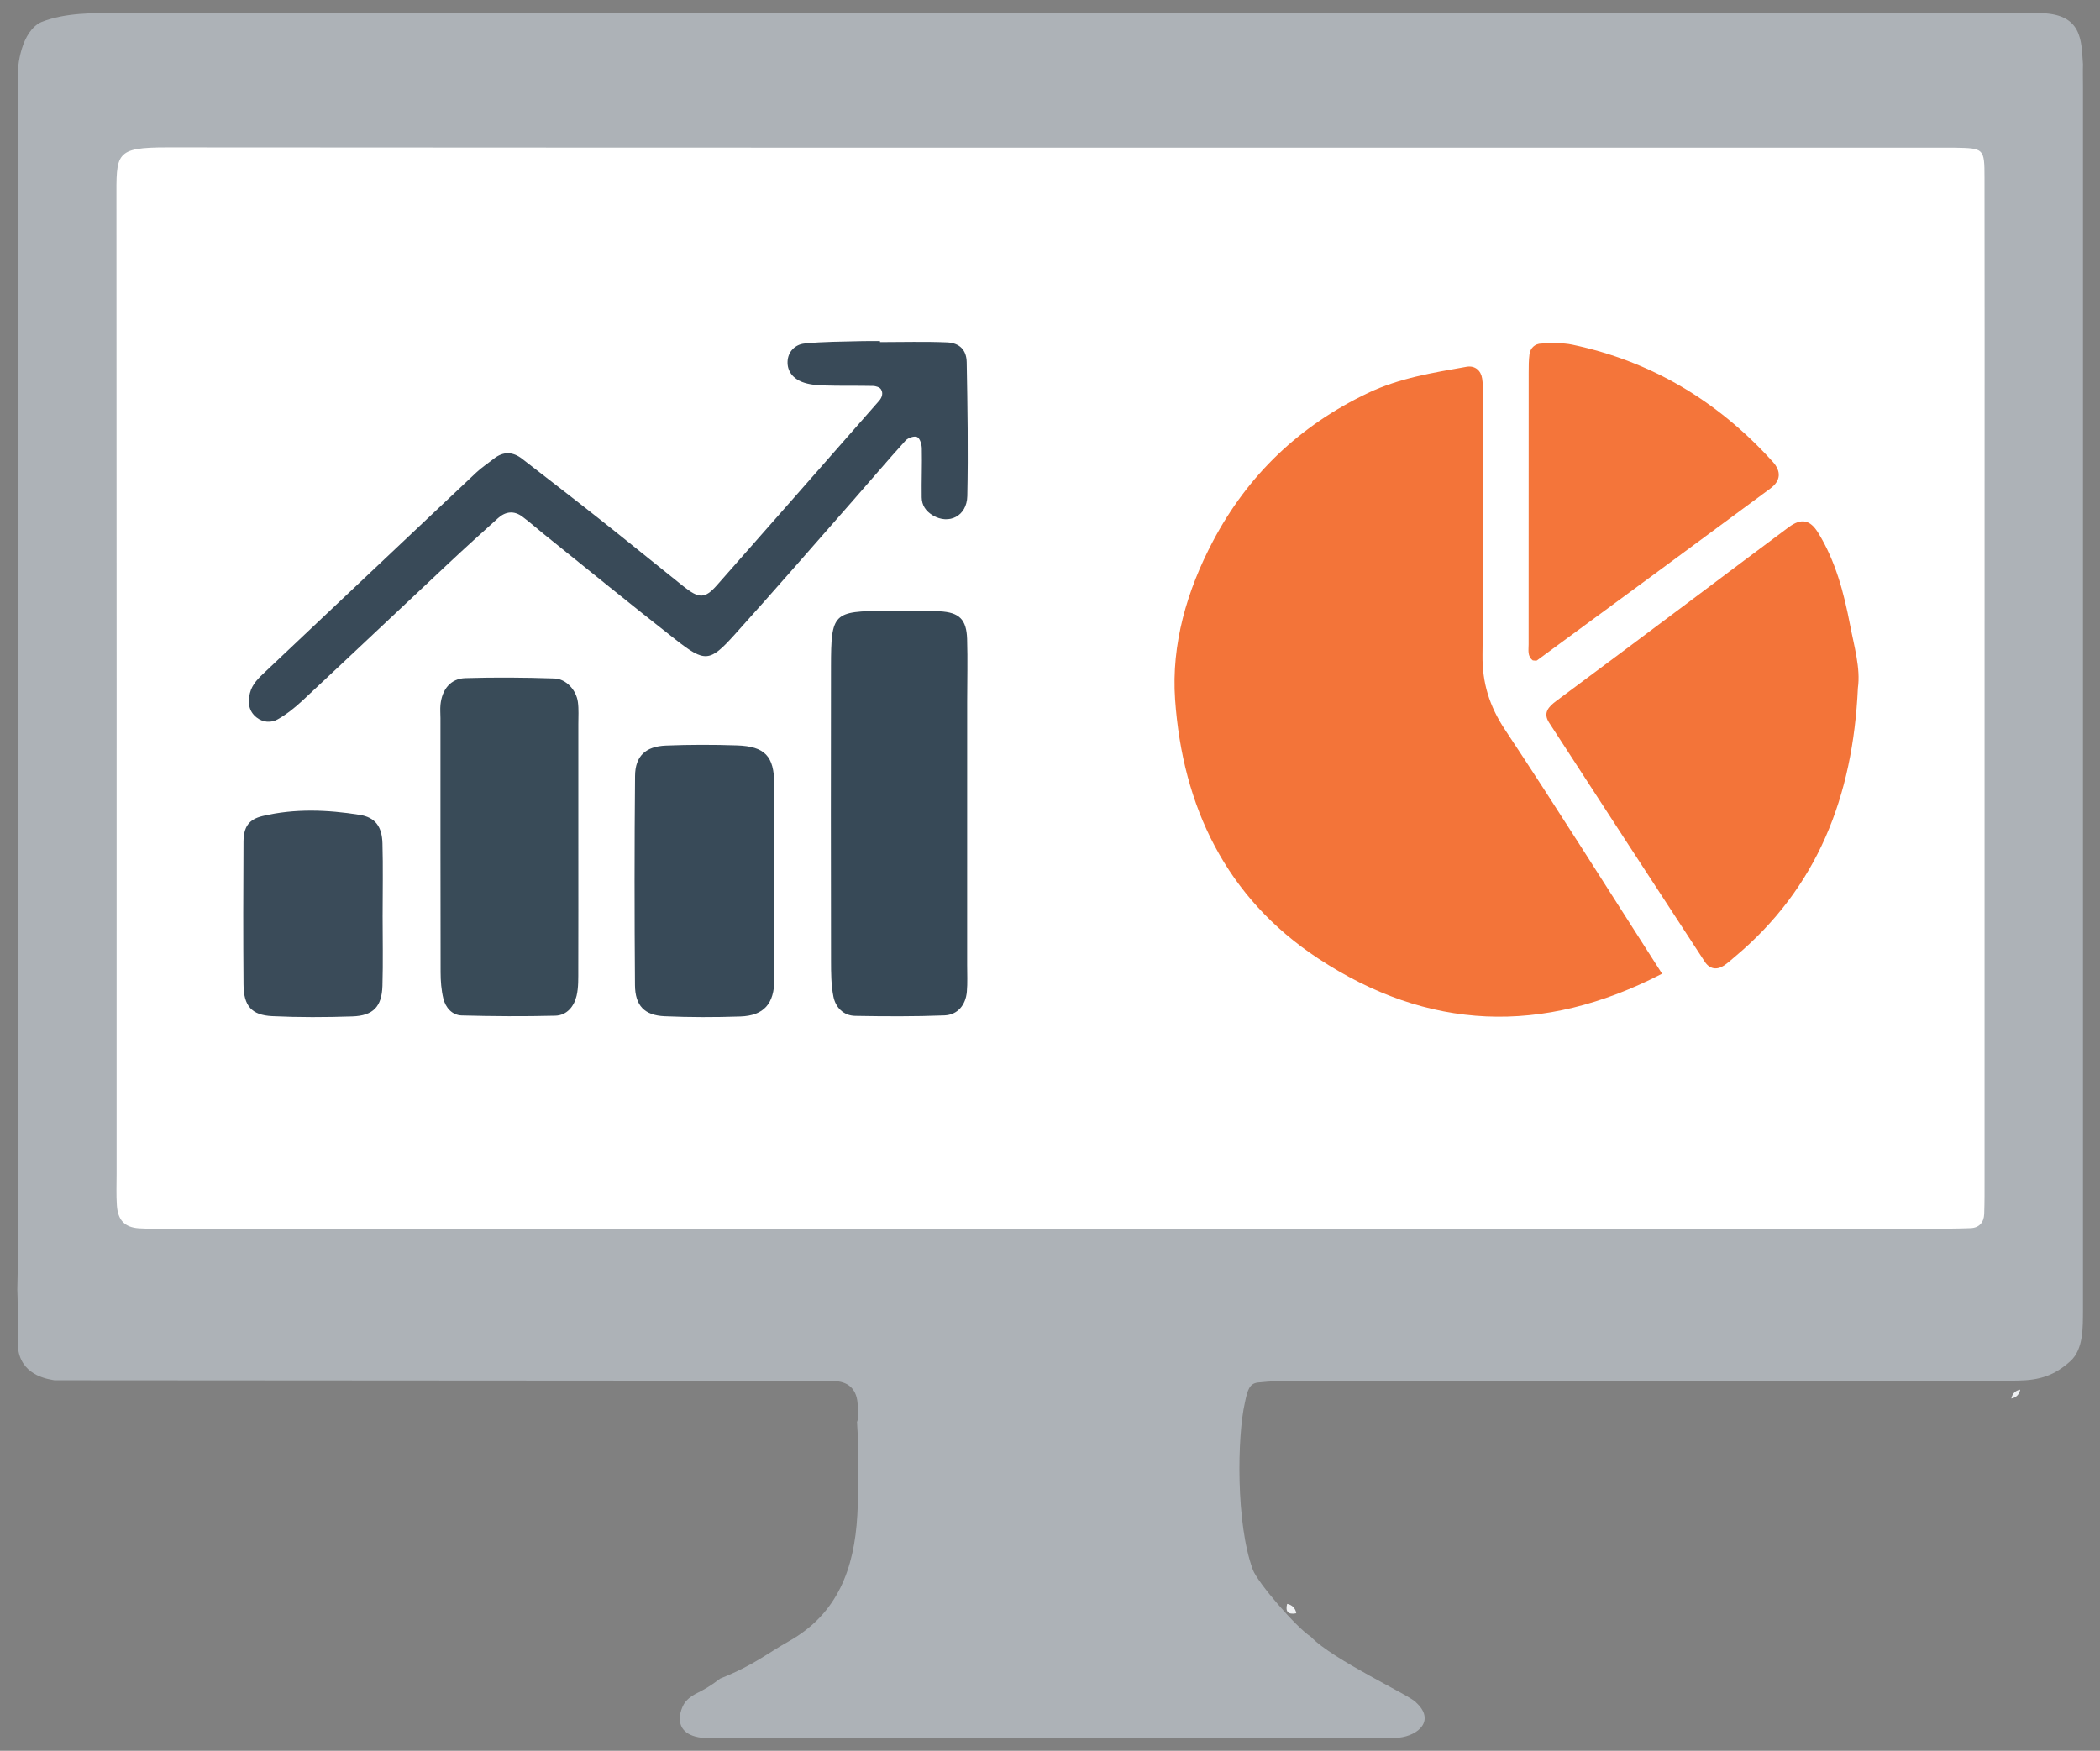 <?xml version="1.0" encoding="utf-8"?>
<!-- Generator: Adobe Illustrator 16.0.0, SVG Export Plug-In . SVG Version: 6.00 Build 0)  -->
<!DOCTYPE svg PUBLIC "-//W3C//DTD SVG 1.1//EN" "http://www.w3.org/Graphics/SVG/1.1/DTD/svg11.dtd">
<svg version="1.1" id="Layer_1" xmlns="http://www.w3.org/2000/svg" xmlns:xlink="http://www.w3.org/1999/xlink" x="0px" y="0px"
	 width="219.75px" height="183.25px" viewBox="0 0 219.75 183.25" enable-background="new 0 0 219.75 183.25" xml:space="preserve">
<rect x="0" y="0" width="219.75" height="183.25" fill="#808080" stroke="none"/>
<g>
	<path fill-rule="evenodd" clip-rule="evenodd" fill="#EFF1F3" d="M134.724,167.877c0.5,0.124,0.809,0.436,0.922,0.939l-0.057,0.052
		c-0.778,0.133-1.097-0.171-0.91-0.957L134.724,167.877z"/>
	<path fill-rule="evenodd" clip-rule="evenodd" fill="#EFF1F3" d="M210.47,146.378c0.106-0.517,0.416-0.829,0.935-0.929
		C211.298,145.964,210.986,146.273,210.47,146.378z"/>
	<path fill-rule="evenodd" clip-rule="evenodd" fill="#ADB2B7" d="M217.968,6.733c-0.023,0.755,0,1.636,0,2.415
		c-0.001,42.242-0.001,84.483-0.001,126.725c0,0.468,0.005,0.936,0,1.403c-0.018,1.54,0.079,3.928-1.31,5.185
		c-1.651,1.494-3.173,2.006-5.538,2.042c-1.091,0.018-2.182,0.011-3.273,0.011c-24.004,0-48.009-0.003-72.014,0.006
		c-1.394,0-2.795,0.032-4.179,0.182c-0.887,0.096-1.1,0.719-1.383,2.103c-0.803,3.47-0.958,12.668,0.834,17.501
		c0.49,1.322,4.543,6.045,6.08,7.016c2.261,2.417,10.603,6.236,11.01,6.883c2.008,1.847,0.259,3.446-1.792,3.67
		c-0.615,0.067-1.241,0.033-1.862,0.033c-23.14,0.001-46.28,0.003-69.42-0.003c-5.442,0.408-3.917-3.225-3.342-3.842
		c0.93-0.999,1.439-0.717,3.59-2.375c3.524-1.403,4.908-2.627,7.172-3.897c5.143-2.886,6.86-7.655,7.171-13.174
		c0.183-3.231,0.156-6.938-0.029-9.777c0.218-0.541,0.101-1.235,0.067-1.855c-0.08-1.468-0.852-2.324-2.292-2.424
		c-1.241-0.086-2.49-0.042-3.736-0.043c-26.009-0.018-52.018-0.033-78.027-0.05c-0.392-0.091-3.251-0.333-3.76-3.047
		c-0.146-2.157-0.024-4.096-0.122-6.45c0.16-6.38,0.046-12.767,0.046-19.15c0-34.412,0-68.823,0-103.234
		c0-1.401,0.056-2.805-0.006-4.204C1.781,6.768,2.256,3.272,4.321,2.31c2.501-0.993,5.474-0.951,8.111-0.95
		c66.953,0.019,133.906,0.014,200.859,0.014l-0.003,0C217.968,1.359,217.784,4.29,217.968,6.733z"/>
	<path fill-rule="evenodd" clip-rule="evenodd" fill="#FFFFFF" d="M109.904,128.608c-30.544,0-61.088,0-91.632,0
		c-1.247,0-2.497,0.042-3.738-0.042c-1.486-0.101-2.199-0.854-2.304-2.403c-0.074-1.085-0.028-2.18-0.028-3.271
		c0-33.973,0.013-67.945-0.016-101.917c-0.004-4.934-0.204-5.555,5.344-5.551c61.867,0.045,123.733,0.029,185.601,0.029
		c0.468,0,0.936-0.007,1.402,0.001c3.079,0.057,3.126,0.058,3.131,3.145c0.021,11.532,0.007,23.064,0.007,34.596
		c-0.001,23.375,0,46.751-0.002,70.126c0,1.247,0.009,2.494-0.037,3.738c-0.033,0.882-0.515,1.456-1.424,1.491
		c-1.4,0.054-2.804,0.057-4.205,0.057C171.303,128.608,140.604,128.608,109.904,128.608z"/>
	<path fill-rule="evenodd" clip-rule="evenodd" fill="#F37439" d="M173.924,101.916c-12.558,6.5-24.53,5.953-35.988-1.598
		c-9.631-6.346-14.19-15.893-14.971-27.119c-0.4-5.767,1.239-11.395,3.965-16.56c3.67-6.954,9.084-12.105,16.216-15.504
		c3.292-1.568,6.799-2.121,10.31-2.744c0.89-0.158,1.52,0.388,1.643,1.241c0.131,0.913,0.073,1.855,0.074,2.785
		c0.002,8.709,0.066,17.42-0.039,26.128c-0.035,2.921,0.722,5.368,2.352,7.826C162.968,84.64,168.241,93.048,173.924,101.916z"/>
	<path fill-rule="evenodd" clip-rule="evenodd" fill="#F37439" d="M194.415,72.01c-0.521,11.345-4.222,20.915-12.919,28.17
		c-0.358,0.298-0.702,0.623-1.089,0.878c-0.779,0.513-1.521,0.356-2.01-0.391c-5.446-8.333-10.877-16.676-16.293-25.029
		c-0.666-1.027-0.066-1.667,0.776-2.291c5-3.703,9.976-7.442,14.957-11.172c3.113-2.331,6.213-4.681,9.338-6.995
		c1.318-0.977,2.241-0.785,3.082,0.583c1.821,2.958,2.698,6.298,3.333,9.622C194.02,67.638,194.708,69.938,194.415,72.01z"/>
	<path fill-rule="evenodd" clip-rule="evenodd" fill="#394A58" d="M92.087,35.807c2.335,0,4.673-0.071,7.004,0.028
		c1.316,0.056,2.045,0.785,2.069,2.073c0.085,4.671,0.161,9.346,0.062,14.016c-0.044,2.104-1.93,3.021-3.61,2.018
		c-0.74-0.442-1.15-1.062-1.162-1.882c-0.026-1.711,0.049-3.425,0.011-5.136c-0.009-0.417-0.192-1.039-0.484-1.182
		c-0.285-0.141-0.954,0.08-1.21,0.363c-1.882,2.077-3.692,4.218-5.542,6.323c-4.112,4.68-8.194,9.385-12.364,14.011
		c-2.596,2.879-3.09,2.915-6.172,0.5c-4.659-3.648-9.242-7.393-13.855-11.099c-0.728-0.585-1.425-1.211-2.174-1.768
		c-0.868-0.646-1.752-0.55-2.539,0.158c-1.736,1.562-3.469,3.128-5.172,4.726c-5.112,4.793-10.199,9.613-15.321,14.395
		c-0.787,0.734-1.651,1.425-2.584,1.948c-0.675,0.377-1.528,0.324-2.2-0.208c-0.836-0.663-0.923-1.578-0.692-2.538
		c0.23-0.955,0.925-1.596,1.607-2.241c7.357-6.951,14.71-13.907,22.076-20.849c0.564-0.531,1.222-0.962,1.831-1.444
		c0.997-0.789,1.99-0.759,2.978,0.008c2.705,2.102,5.421,4.188,8.106,6.314c2.93,2.319,5.826,4.682,8.745,7.013
		c1.654,1.322,2.259,1.335,3.529-0.103c5.67-6.418,11.313-12.862,16.966-19.295c0.326-0.371,0.453-0.826,0.188-1.223
		c-0.14-0.208-0.542-0.332-0.828-0.338c-1.712-0.036-3.428,0.007-5.139-0.049c-0.765-0.025-1.573-0.094-2.276-0.365
		c-0.901-0.349-1.559-1.079-1.522-2.126c0.039-1.079,0.818-1.796,1.751-1.896c2.004-0.214,4.034-0.19,6.055-0.252
		c0.623-0.019,1.246-0.003,1.869-0.003C92.087,35.739,92.087,35.773,92.087,35.807z"/>
	<path fill-rule="evenodd" clip-rule="evenodd" fill="#374957" d="M101.207,85.577c0,5.143,0,10.287-0.001,15.43
		c0,0.935,0.05,1.874-0.031,2.802c-0.121,1.386-0.969,2.418-2.344,2.472c-3.109,0.123-6.227,0.104-9.338,0.049
		c-1.229-0.021-2.053-0.88-2.28-2.013c-0.243-1.208-0.249-2.475-0.251-3.717c-0.017-10.286-0.023-20.572-0.004-30.858
		c0.01-5.592,0.218-5.78,5.768-5.803c1.87-0.008,3.744-0.051,5.609,0.045c2.06,0.107,2.803,0.861,2.867,2.892
		c0.068,2.18,0.008,4.364,0.007,6.545C101.206,77.473,101.207,81.525,101.207,85.577z"/>
	<path fill-rule="evenodd" clip-rule="evenodd" fill="#F4753A" d="M160.396,69.121c-0.582-0.441-0.437-1.074-0.437-1.656
		c-0.002-9.5,0-19,0.007-28.499c0.001-0.622,0.001-1.249,0.08-1.862c0.089-0.692,0.577-1.125,1.238-1.146
		c1.083-0.036,2.204-0.102,3.251,0.118c8.338,1.755,15.274,5.958,20.966,12.25c0.929,1.027,0.833,2.005-0.245,2.803
		c-8.122,6.014-16.264,12-24.408,17.984C160.748,69.186,160.544,69.121,160.396,69.121z"/>
	<path fill-rule="evenodd" clip-rule="evenodd" fill="#394B58" d="M60.52,88.86c0,4.199,0.008,8.397-0.007,12.595
		c-0.003,0.928,0.032,1.884-0.177,2.774c-0.264,1.119-1.025,2.053-2.233,2.083c-3.259,0.081-6.523,0.062-9.783-0.025
		c-1.01-0.027-1.697-0.818-1.928-1.776c-0.214-0.89-0.284-1.833-0.286-2.752c-0.021-8.863-0.013-17.727-0.014-26.59
		c0-0.466-0.046-0.937,0-1.398c0.162-1.626,1.064-2.746,2.599-2.793c3.105-0.094,6.217-0.07,9.322,0.035
		c1.231,0.042,2.289,1.212,2.458,2.458c0.104,0.764,0.047,1.551,0.048,2.327C60.521,80.152,60.521,84.506,60.52,88.86z"/>
	<path fill-rule="evenodd" clip-rule="evenodd" fill="#384A58" d="M81.034,92.276c0,3.411,0.009,6.821-0.003,10.231
		c-0.009,2.547-1.09,3.801-3.561,3.886c-2.637,0.09-5.284,0.09-7.919-0.025c-2.11-0.092-3.088-1.102-3.105-3.258
		c-0.056-7.301-0.06-14.603,0.008-21.903c0.019-2.071,1.103-3.085,3.224-3.171c2.481-0.101,4.972-0.1,7.454-0.017
		c2.912,0.097,3.871,1.135,3.886,4.019c0.018,3.412,0.004,6.825,0.004,10.238C81.026,92.276,81.03,92.276,81.034,92.276z"/>
	<path fill-rule="evenodd" clip-rule="evenodd" fill="#3A4B59" d="M40.037,95.726c0,2.487,0.056,4.975-0.018,7.46
		c-0.064,2.175-0.964,3.127-3.143,3.2c-2.793,0.094-5.598,0.107-8.389-0.027c-2.167-0.104-2.987-1.077-3.005-3.31
		c-0.04-4.974-0.034-9.947-0.002-14.92c0.01-1.567,0.539-2.371,2.01-2.72c3.36-0.798,6.777-0.661,10.153-0.122
		c1.633,0.261,2.329,1.239,2.378,2.979c0.071,2.485,0.018,4.973,0.018,7.46C40.039,95.726,40.038,95.726,40.037,95.726z"/>
</g>
</svg>
